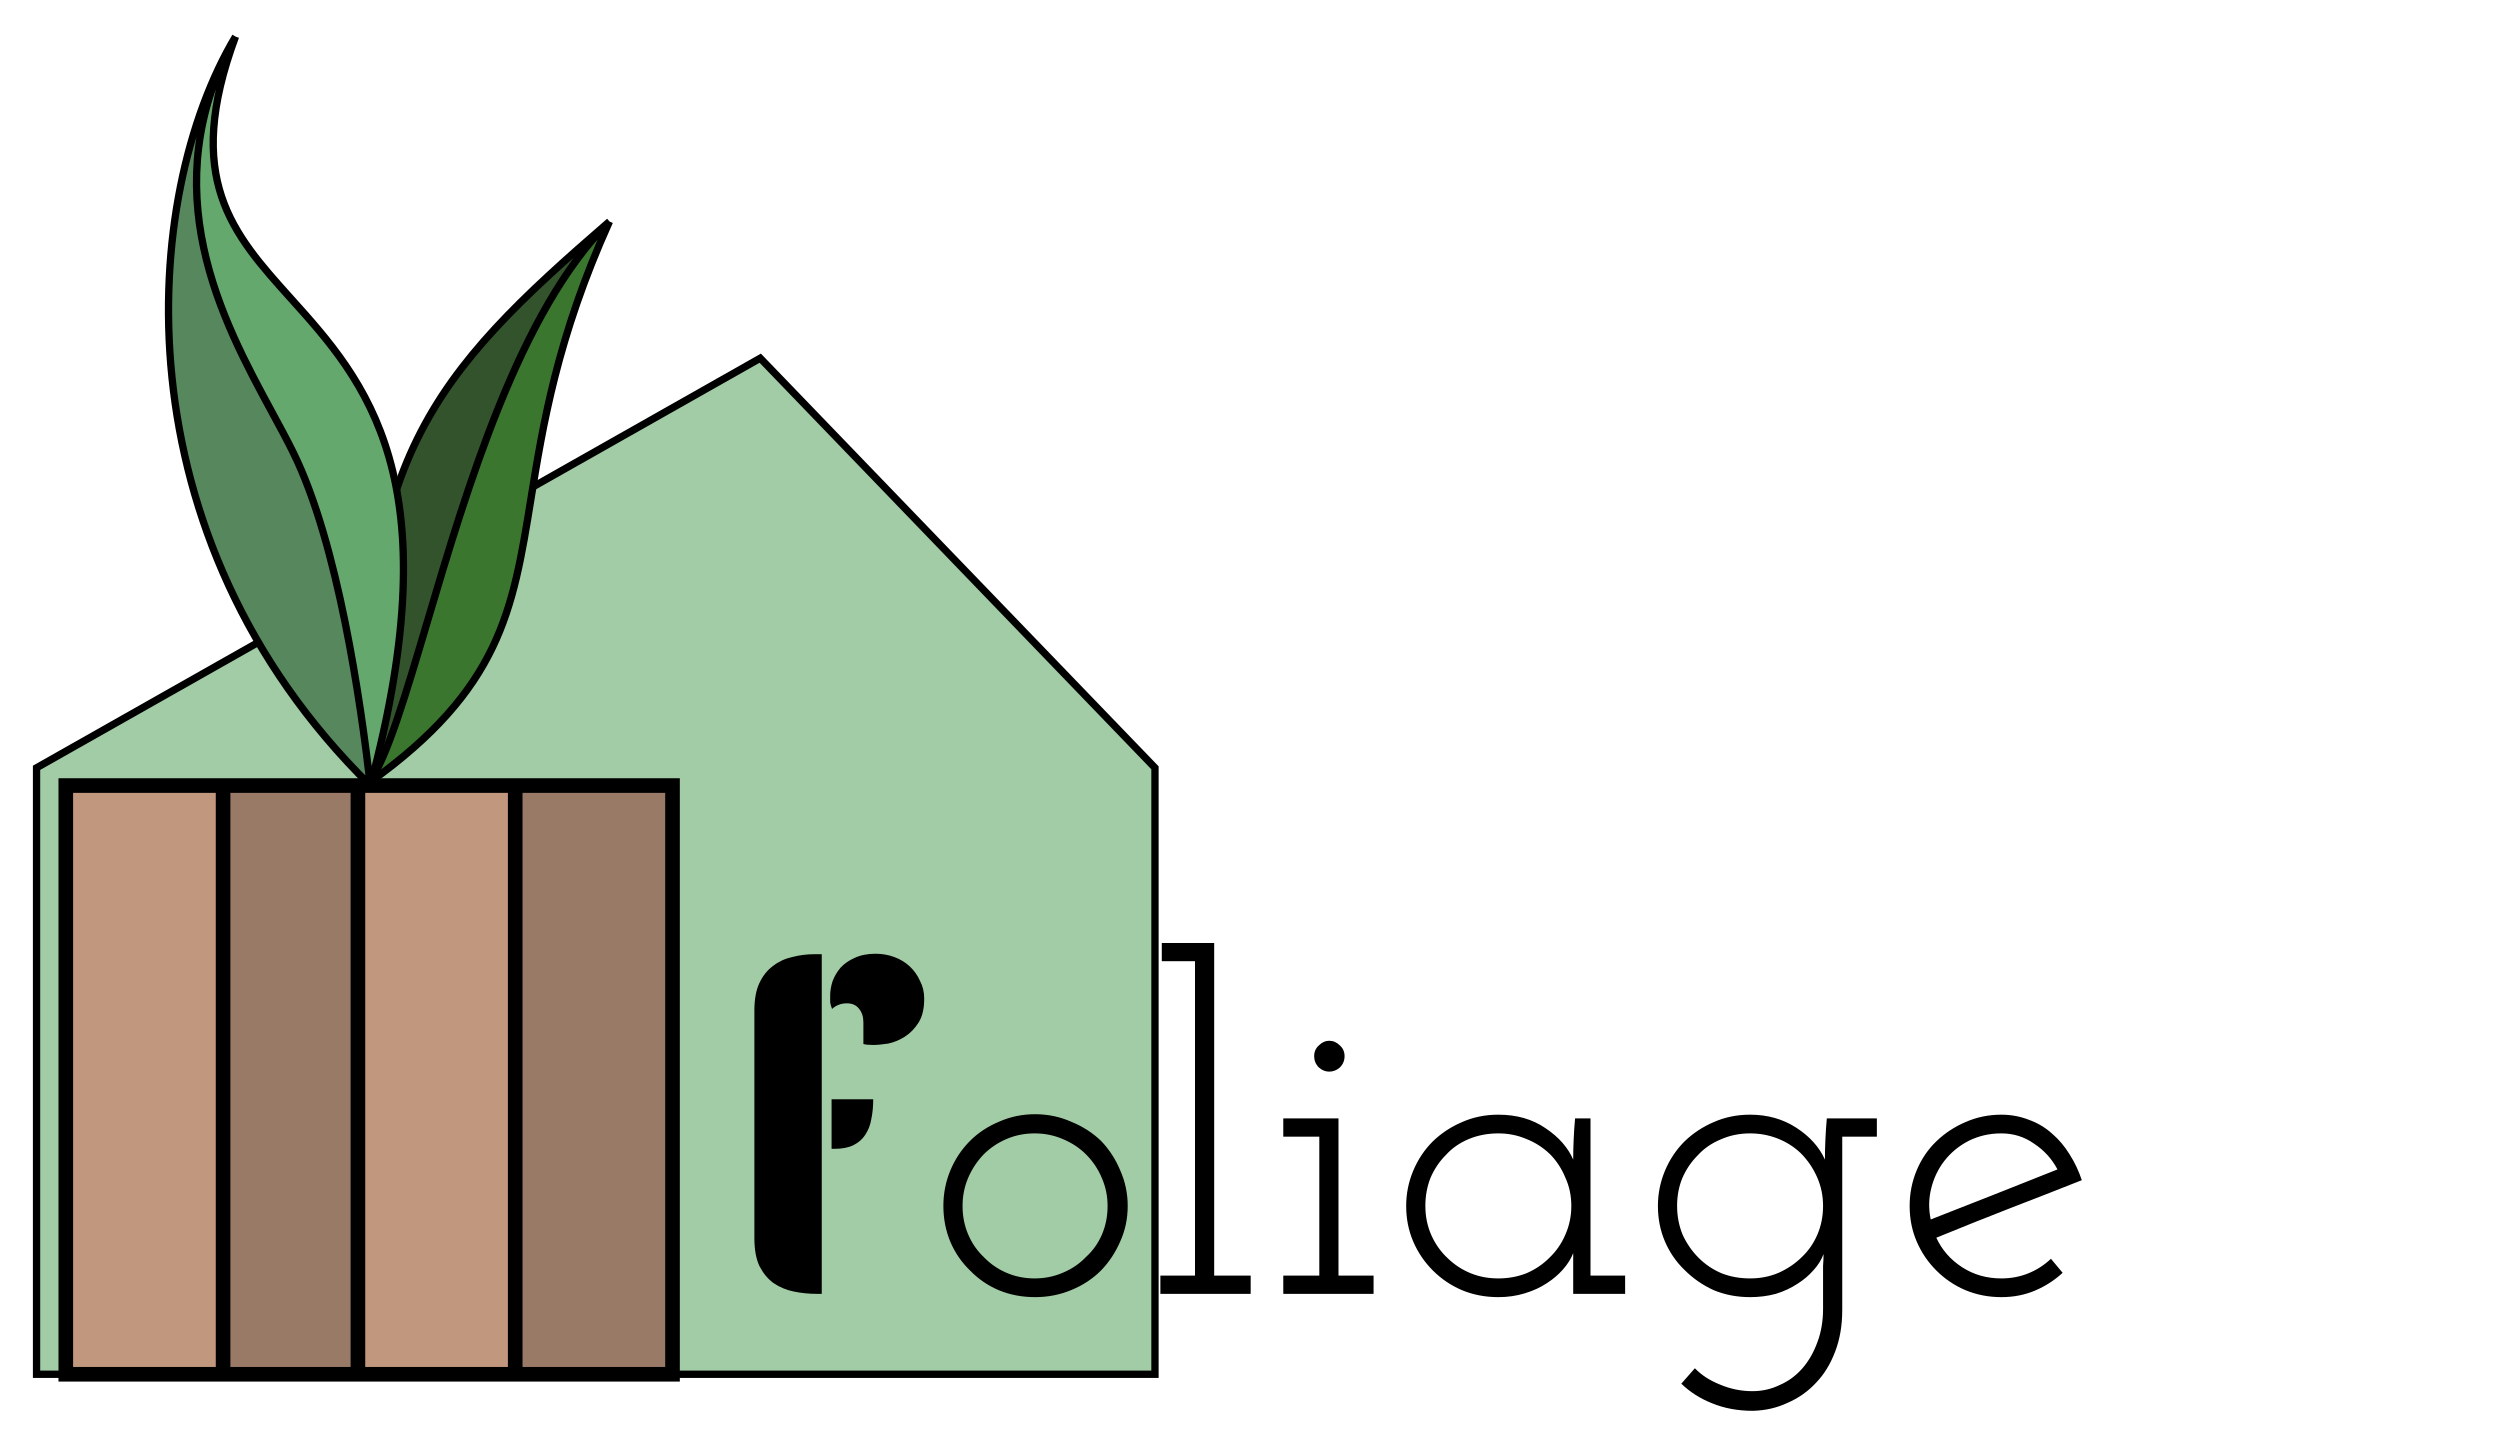 <svg width="342" height="197" viewBox="0 0 342 197" fill="none" xmlns="http://www.w3.org/2000/svg">
<g filter="url(#filter0_d_3149_5860)">
<path d="M104 45L5 101.034V184H158V101.034L104 45Z" fill="#A1CCA5" stroke="black"/>
<path fill-rule="evenodd" clip-rule="evenodd" d="M9 184V103.463H30.518V184H9ZM70.481 184H48.963V103.463H70.481V184Z" fill="#C1977E"/>
<path d="M92 184V103.463H70.481V184H92Z" fill="#997A67"/>
<path d="M30.518 103.463V184H48.963V103.463H30.518Z" fill="#997A67"/>
<path d="M30.518 103.463H9V184H30.518M30.518 103.463V184M30.518 103.463H48.963M30.518 184H48.963M48.963 184V103.463M48.963 184H70.481M48.963 103.463H70.481M70.481 103.463H92V184H70.481M70.481 103.463V184" stroke="black" stroke-width="2"/>
<path fill-rule="evenodd" clip-rule="evenodd" d="M72.62 64.316C70.161 79.514 68.424 90.251 50.549 103.041C53.021 99.397 55.469 91.14 58.43 81.15C63.884 62.754 71.08 38.48 83.378 26.3C76.198 42.199 74.25 54.238 72.62 64.316Z" fill="#3B762F"/>
<path d="M83.378 26.3C59.221 47.203 48.391 59.115 50.549 103.041C53.021 99.397 55.469 91.14 58.43 81.15C63.884 62.754 71.08 38.48 83.378 26.3Z" fill="#33532C"/>
<path d="M50.549 103.041C48.391 59.115 59.221 47.203 83.378 26.3M50.549 103.041C68.424 90.251 70.161 79.514 72.62 64.316C74.25 54.238 76.198 42.199 83.378 26.3M50.549 103.041C53.021 99.397 55.469 91.14 58.43 81.15C63.884 62.754 71.08 38.48 83.378 26.3" stroke="black"/>
<path fill-rule="evenodd" clip-rule="evenodd" d="M50.665 103.463C61.918 61.417 49.868 48.028 39.794 36.835C31.784 27.935 25.023 20.424 32.22 1C20.688 21.916 30.439 39.901 37.255 52.473C38.313 54.423 39.299 56.243 40.125 57.924C46.273 70.437 49.347 92.078 50.665 103.463Z" fill="#64A86D"/>
<path d="M50.665 103.463C49.347 92.078 46.273 70.437 40.125 57.924C39.299 56.243 38.313 54.423 37.255 52.473C30.439 39.901 20.688 21.916 32.22 1C19.137 22.873 15.972 69.309 50.665 103.463Z" fill="#56875D"/>
<path d="M50.665 103.463C49.347 92.078 46.273 70.437 40.125 57.924C39.299 56.243 38.313 54.423 37.255 52.473C30.439 39.901 20.688 21.916 32.22 1M50.665 103.463C15.972 69.309 19.137 22.873 32.22 1M50.665 103.463C61.918 61.417 49.868 48.028 39.794 36.835C31.784 27.935 25.023 20.424 32.22 1" stroke="black"/>
<path d="M112.416 173H111.776C110.667 173 109.6 172.893 108.576 172.68C107.552 172.467 106.635 172.083 105.824 171.528C105.056 170.973 104.416 170.205 103.904 169.224C103.435 168.243 103.2 166.963 103.2 165.384V134.216C103.2 132.68 103.435 131.421 103.904 130.44C104.373 129.459 104.992 128.691 105.76 128.136C106.528 127.539 107.403 127.133 108.384 126.92C109.365 126.664 110.368 126.536 111.392 126.536H112.416V173ZM113.76 146.376H119.456C119.456 147.357 119.371 148.253 119.2 149.064C119.072 149.875 118.795 150.6 118.368 151.24C117.984 151.837 117.451 152.307 116.768 152.648C116.085 152.989 115.211 153.16 114.144 153.16H113.76V146.376ZM126.432 132.616C126.432 133.981 126.176 135.069 125.664 135.88C125.152 136.691 124.533 137.331 123.808 137.8C123.083 138.269 122.315 138.589 121.504 138.76C120.693 138.888 119.989 138.952 119.392 138.952C118.88 138.952 118.453 138.909 118.112 138.824V135.88C118.112 135.112 117.92 134.493 117.536 134.024C117.152 133.512 116.597 133.256 115.872 133.256C115.061 133.256 114.379 133.512 113.824 134.024C113.696 133.683 113.611 133.384 113.568 133.128C113.568 132.829 113.568 132.509 113.568 132.168C113.568 131.571 113.675 130.931 113.888 130.248C114.144 129.565 114.507 128.947 114.976 128.392C115.488 127.837 116.128 127.389 116.896 127.048C117.707 126.664 118.667 126.472 119.776 126.472C120.672 126.472 121.525 126.621 122.336 126.92C123.147 127.219 123.851 127.645 124.448 128.2C125.045 128.755 125.515 129.416 125.856 130.184C126.24 130.909 126.432 131.72 126.432 132.616ZM150.622 169.8C149.47 170.952 148.105 171.848 146.526 172.488C144.99 173.128 143.347 173.448 141.598 173.448C139.806 173.448 138.142 173.128 136.606 172.488C135.113 171.848 133.811 170.952 132.702 169.8C131.55 168.691 130.654 167.389 130.014 165.896C129.374 164.36 129.054 162.717 129.054 160.968C129.054 159.261 129.374 157.64 130.014 156.104C130.654 154.568 131.55 153.224 132.702 152.072C133.811 150.963 135.134 150.088 136.67 149.448C138.206 148.765 139.849 148.424 141.598 148.424C143.347 148.424 144.99 148.765 146.526 149.448C148.105 150.088 149.47 150.963 150.622 152.072C151.731 153.224 152.606 154.568 153.246 156.104C153.929 157.64 154.27 159.261 154.27 160.968C154.27 162.717 153.929 164.339 153.246 165.832C152.606 167.325 151.731 168.648 150.622 169.8ZM134.558 167.944C135.454 168.883 136.499 169.608 137.694 170.12C138.889 170.632 140.169 170.888 141.534 170.888C142.899 170.888 144.179 170.632 145.374 170.12C146.611 169.608 147.678 168.883 148.574 167.944C149.513 167.091 150.238 166.067 150.75 164.872C151.262 163.677 151.518 162.376 151.518 160.968C151.518 159.645 151.262 158.387 150.75 157.192C150.238 155.955 149.513 154.867 148.574 153.928C147.678 153.032 146.611 152.328 145.374 151.816C144.179 151.304 142.899 151.048 141.534 151.048C140.169 151.048 138.889 151.304 137.694 151.816C136.499 152.328 135.454 153.032 134.558 153.928C133.662 154.867 132.958 155.933 132.446 157.128C131.934 158.323 131.678 159.603 131.678 160.968C131.678 162.376 131.934 163.677 132.446 164.872C132.958 166.067 133.662 167.091 134.558 167.944ZM171.092 173H158.74V170.504H163.476V127.496H158.932V125H166.1V170.504H171.092V173ZM187.905 173H175.553V170.504H180.481V151.496H175.553V149H183.105V170.504H187.905V173ZM183.937 140.488C183.937 141.085 183.723 141.597 183.297 142.024C182.87 142.408 182.379 142.6 181.825 142.6C181.313 142.6 180.843 142.408 180.417 142.024C179.99 141.597 179.777 141.085 179.777 140.488C179.777 139.891 179.99 139.4 180.417 139.016C180.843 138.589 181.313 138.376 181.825 138.376C182.379 138.376 182.87 138.589 183.297 139.016C183.723 139.4 183.937 139.891 183.937 140.488ZM222.317 173H215.213V170.376C215.213 169.864 215.213 169.395 215.213 168.968C215.213 168.499 215.213 167.987 215.213 167.432C214.914 168.2 214.445 168.947 213.805 169.672C213.208 170.355 212.482 170.973 211.629 171.528C210.733 172.125 209.709 172.595 208.557 172.936C207.448 173.277 206.253 173.448 204.973 173.448C203.181 173.448 201.517 173.128 199.981 172.488C198.488 171.848 197.165 170.952 196.013 169.8C194.861 168.648 193.965 167.325 193.325 165.832C192.685 164.339 192.365 162.717 192.365 160.968C192.365 159.304 192.685 157.704 193.325 156.168C193.965 154.632 194.861 153.288 196.013 152.136C197.165 151.027 198.488 150.152 199.981 149.512C201.517 148.829 203.181 148.488 204.973 148.488C207.49 148.488 209.645 149.107 211.437 150.344C213.229 151.539 214.488 152.968 215.213 154.632C215.213 153.736 215.234 152.819 215.277 151.88C215.32 150.899 215.384 149.939 215.469 149H217.581V170.504H222.317V173ZM204.973 151.048C203.522 151.048 202.178 151.304 200.941 151.816C199.704 152.328 198.658 153.053 197.805 153.992C196.909 154.888 196.205 155.933 195.693 157.128C195.224 158.323 194.989 159.603 194.989 160.968C194.989 162.419 195.266 163.763 195.821 165C196.376 166.237 197.144 167.304 198.125 168.2C199.021 169.053 200.045 169.715 201.197 170.184C202.349 170.653 203.608 170.888 204.973 170.888C206.338 170.888 207.618 170.653 208.813 170.184C210.008 169.672 211.053 168.968 211.949 168.072C212.888 167.176 213.613 166.131 214.125 164.936C214.68 163.699 214.957 162.376 214.957 160.968C214.957 159.56 214.68 158.259 214.125 157.064C213.613 155.827 212.909 154.76 212.013 153.864C211.074 152.968 210.008 152.285 208.813 151.816C207.618 151.304 206.338 151.048 204.973 151.048ZM230.003 185.288L231.859 183.176C232.755 184.115 233.907 184.861 235.315 185.416C236.723 186.013 238.195 186.312 239.731 186.312C241.053 186.312 242.291 186.035 243.443 185.48C244.637 184.968 245.683 184.2 246.579 183.176C247.432 182.195 248.115 181 248.627 179.592C249.139 178.227 249.395 176.712 249.395 175.048V170.568C249.395 170.141 249.395 169.672 249.395 169.16C249.437 168.648 249.459 168.115 249.459 167.56C249.16 168.371 248.691 169.117 248.051 169.8C247.453 170.483 246.749 171.08 245.939 171.592C245.043 172.189 244.04 172.659 242.931 173C241.821 173.299 240.648 173.448 239.411 173.448C237.619 173.448 235.955 173.128 234.419 172.488C232.925 171.805 231.603 170.888 230.451 169.736C229.299 168.627 228.403 167.325 227.763 165.832C227.123 164.339 226.803 162.717 226.803 160.968C226.803 159.304 227.123 157.704 227.763 156.168C228.403 154.632 229.299 153.288 230.451 152.136C231.603 151.027 232.925 150.152 234.419 149.512C235.955 148.829 237.619 148.488 239.411 148.488C241.8 148.488 243.912 149.085 245.747 150.28C247.581 151.475 248.883 152.925 249.651 154.632C249.651 153.693 249.672 152.776 249.715 151.88C249.757 150.941 249.821 149.981 249.907 149H256.755V151.496H252.019V175.176C252.019 177.309 251.699 179.208 251.059 180.872C250.419 182.579 249.544 184.008 248.435 185.16C247.325 186.355 246.024 187.272 244.531 187.912C243.08 188.595 241.501 188.957 239.795 189C237.747 189 235.891 188.659 234.227 187.976C232.605 187.336 231.197 186.44 230.003 185.288ZM239.411 151.048C237.96 151.048 236.616 151.325 235.379 151.88C234.141 152.392 233.096 153.117 232.243 154.056C231.347 154.952 230.643 155.997 230.131 157.192C229.661 158.344 229.427 159.603 229.427 160.968C229.427 162.376 229.683 163.699 230.195 164.936C230.749 166.131 231.475 167.176 232.371 168.072C233.267 168.968 234.312 169.672 235.507 170.184C236.701 170.653 238.003 170.888 239.411 170.888C240.819 170.888 242.12 170.632 243.315 170.12C244.552 169.565 245.619 168.84 246.515 167.944C247.411 167.091 248.115 166.067 248.627 164.872C249.139 163.677 249.395 162.376 249.395 160.968C249.395 159.56 249.117 158.237 248.563 157C248.008 155.763 247.261 154.675 246.323 153.736C245.427 152.883 244.381 152.221 243.187 151.752C241.992 151.283 240.733 151.048 239.411 151.048ZM273.784 151.048C272.163 151.048 270.669 151.389 269.304 152.072C267.981 152.755 266.872 153.672 265.976 154.824C265.123 155.933 264.525 157.192 264.184 158.6C263.843 159.965 263.821 161.373 264.12 162.824C267.021 161.672 269.901 160.541 272.76 159.432C275.661 158.28 278.563 157.128 281.464 155.976C280.696 154.525 279.629 153.352 278.264 152.456C276.941 151.517 275.448 151.048 273.784 151.048ZM282.168 170.12C281.059 171.144 279.8 171.955 278.392 172.552C276.984 173.149 275.448 173.448 273.784 173.448C272.035 173.448 270.392 173.128 268.856 172.488C267.363 171.848 266.04 170.952 264.888 169.8C263.736 168.648 262.84 167.325 262.2 165.832C261.56 164.339 261.24 162.717 261.24 160.968C261.24 159.261 261.56 157.64 262.2 156.104C262.84 154.568 263.736 153.245 264.888 152.136C266.04 151.027 267.363 150.152 268.856 149.512C270.392 148.829 272.035 148.488 273.784 148.488C275.107 148.488 276.365 148.723 277.56 149.192C278.755 149.619 279.821 150.259 280.76 151.112C281.656 151.88 282.445 152.819 283.128 153.928C283.811 154.995 284.365 156.168 284.792 157.448C281.464 158.771 278.136 160.072 274.808 161.352C271.523 162.632 268.216 163.955 264.888 165.32C265.656 166.984 266.829 168.328 268.408 169.352C269.987 170.376 271.779 170.888 273.784 170.888C275.107 170.888 276.344 170.653 277.496 170.184C278.648 169.715 279.672 169.053 280.568 168.2L282.168 170.12Z" fill="black"/>
</g>
<defs>
<filter id="filter0_d_3149_5860" x="0.5" y="0.743" width="288.292" height="196.257" filterUnits="userSpaceOnUse" color-interpolation-filters="sRGB">
<feFlood flood-opacity="0" result="BackgroundImageFix"/>
<feColorMatrix in="SourceAlpha" type="matrix" values="0 0 0 0 0 0 0 0 0 0 0 0 0 0 0 0 0 0 127 0" result="hardAlpha"/>
<feOffset dy="4"/>
<feGaussianBlur stdDeviation="2"/>
<feComposite in2="hardAlpha" operator="out"/>
<feColorMatrix type="matrix" values="0 0 0 0 0 0 0 0 0 0 0 0 0 0 0 0 0 0 0.25 0"/>
<feBlend mode="normal" in2="BackgroundImageFix" result="effect1_dropShadow_3149_5860"/>
<feBlend mode="normal" in="SourceGraphic" in2="effect1_dropShadow_3149_5860" result="shape"/>
</filter>
</defs>
</svg>
